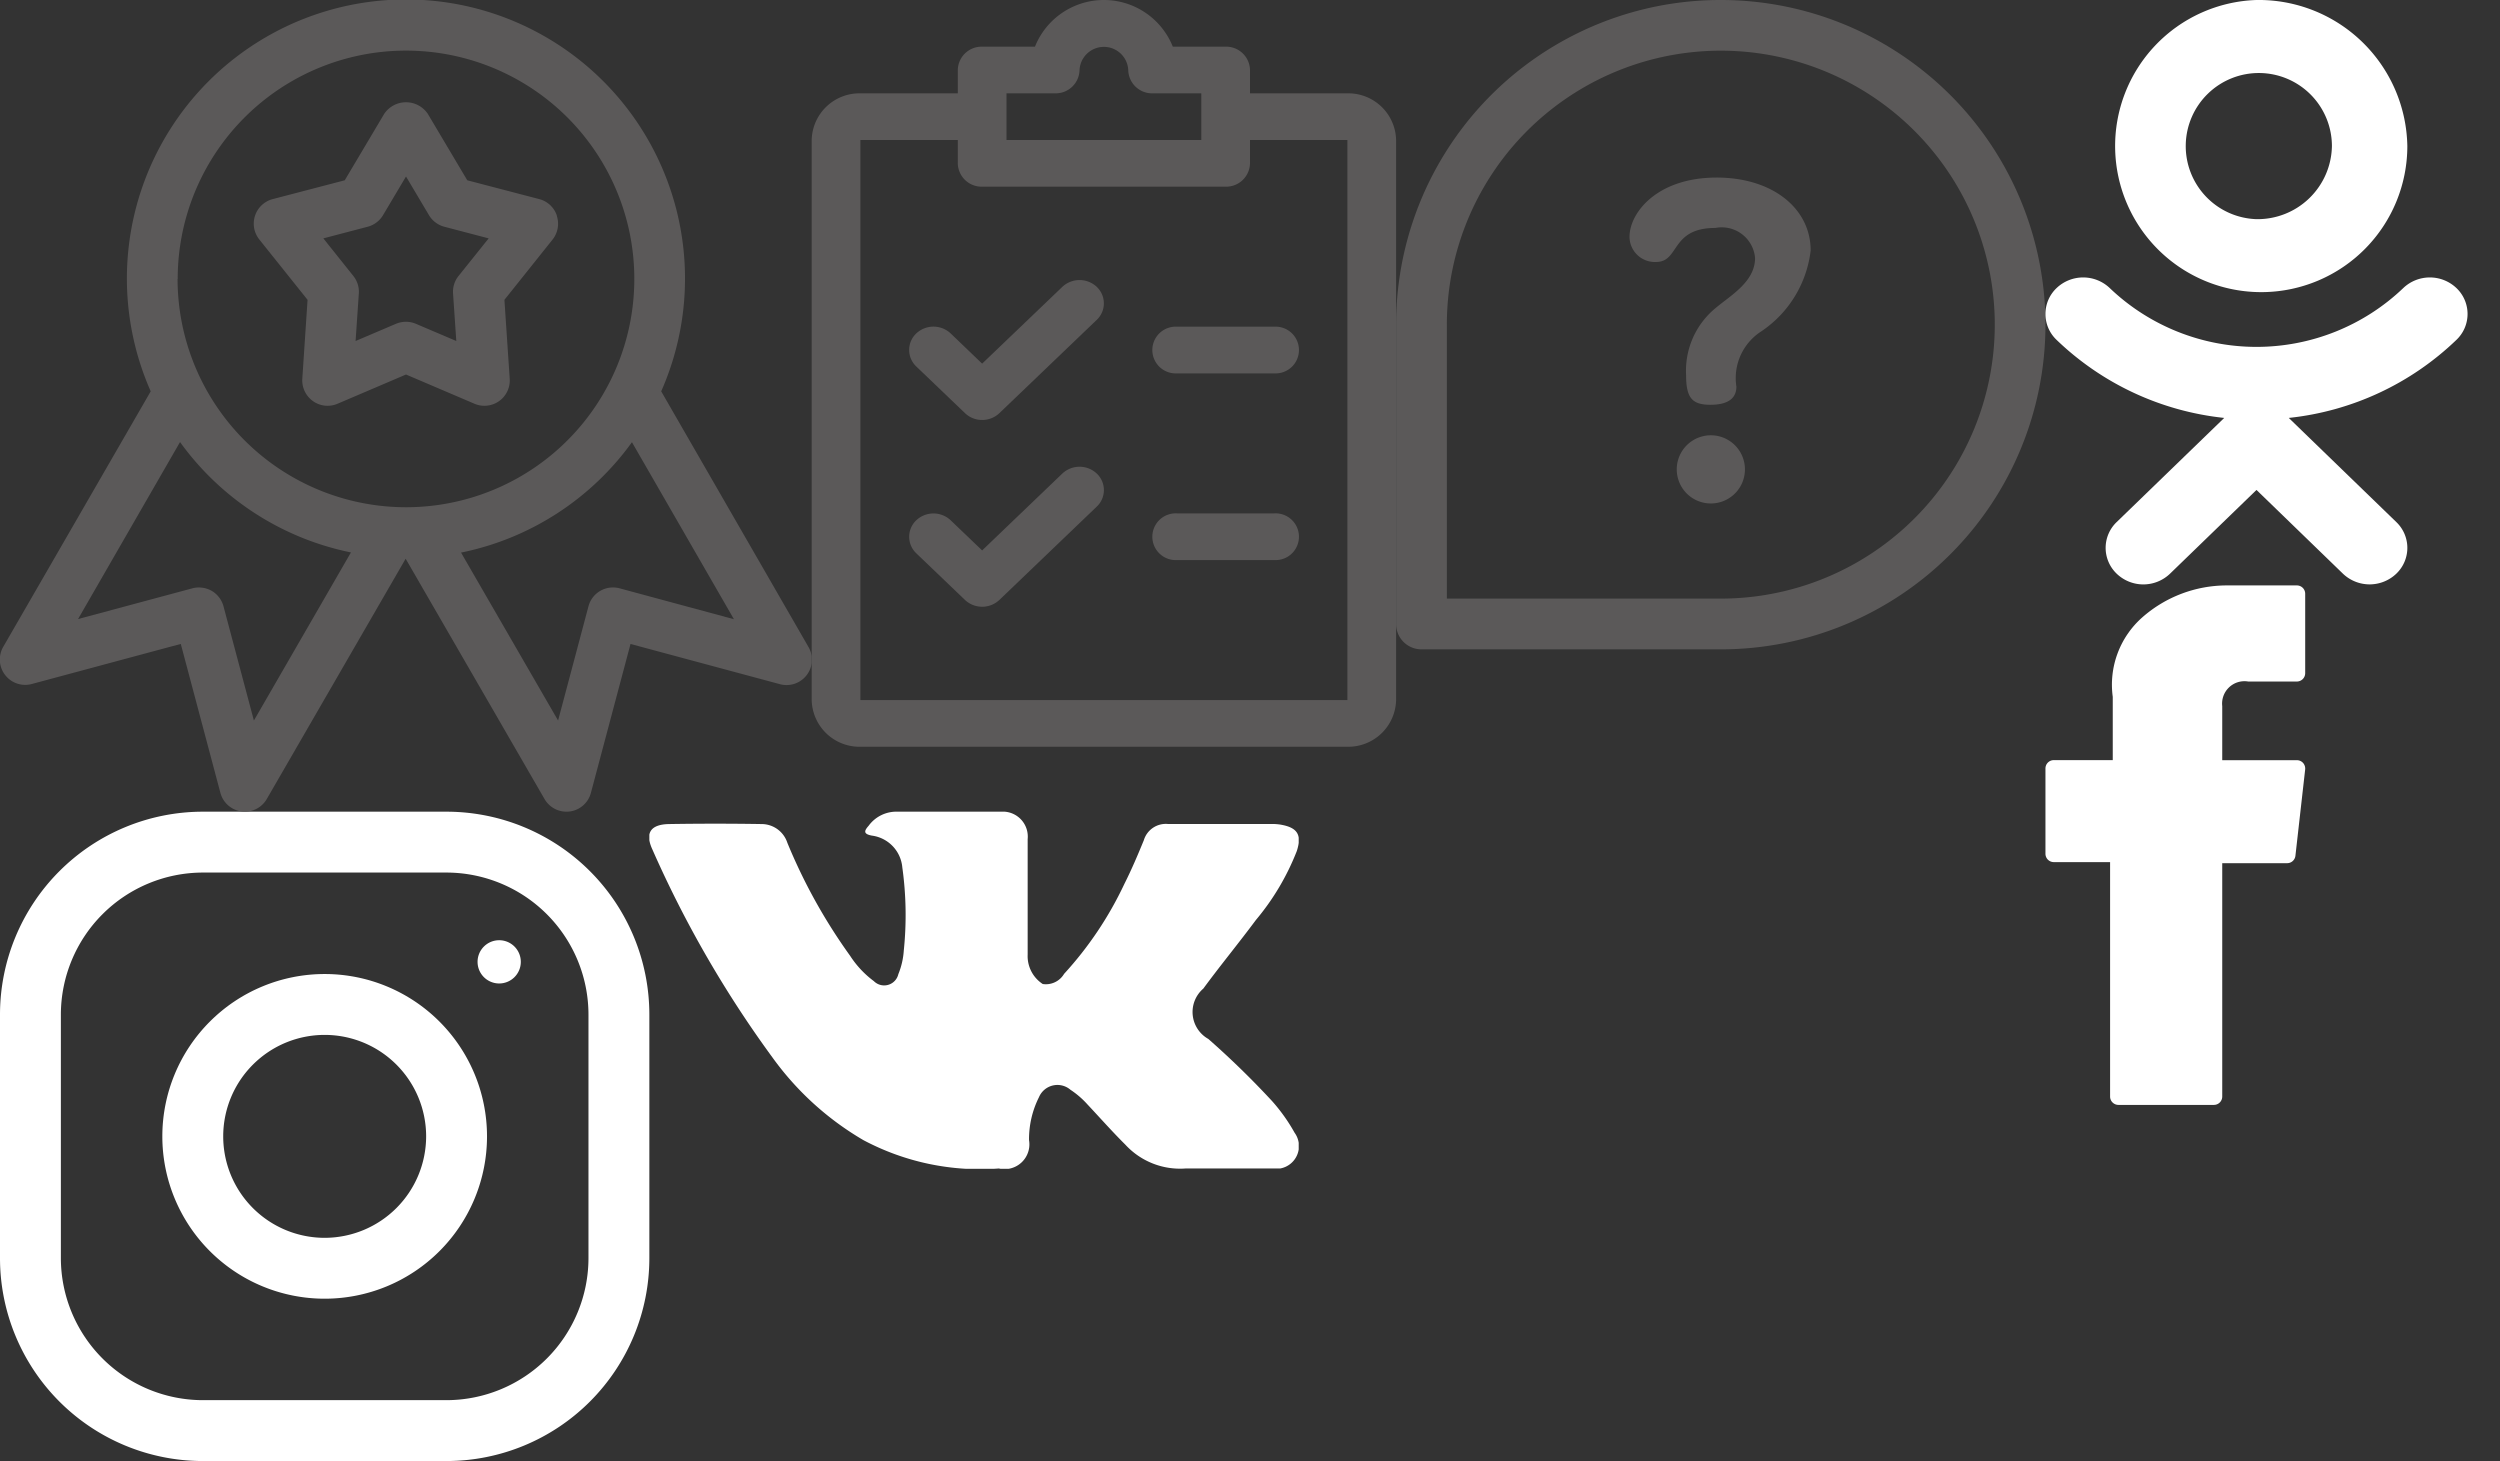 <?xml version="1.0" encoding="utf-8"?><svg width="77" height="45" viewBox="0 0 77 45" xmlns="http://www.w3.org/2000/svg" xmlns:xlink="http://www.w3.org/1999/xlink"><rect x="0" y="0" width="77" height="45" fill="#333333" stroke="none"/><svg width="20" height="20" viewBox="0 0 20 20" id="faq" x="43" xmlns="http://www.w3.org/2000/svg"><defs><style>.acls-1{fill:#5b5959;fill-rule:evenodd}</style></defs><path id="afaq.svg" class="acls-1" d="M46.694 440.407a1.049 1.049 0 0 0 0 2.1 1.049 1.049 0 0 0 0-2.1zm.177-7.938c-1.838 0-2.682 1.089-2.682 1.824a.781.781 0 0 0 .817.776c.735 0 .436-1.048 1.825-1.048a1.031 1.031 0 0 1 1.225.926c0 .735-.762 1.157-1.212 1.538a2.494 2.494 0 0 0-.912 2.07c0 .708.191.912.749.912.667 0 .8-.3.8-.558a1.71 1.71 0 0 1 .762-1.7 3.486 3.486 0 0 0 1.525-2.492c.003-1.281-1.154-2.248-2.897-2.248zM47 427a9.994 9.994 0 0 0-10 10v9.219a.781.781 0 0 0 .781.781H47a10 10 0 0 0 0-20zm0 18.437h-8.437V437A8.438 8.438 0 1 1 47 445.437z" transform="translate(-37 -427)"/></svg><svg width="8" height="16" viewBox="0 0 8 16" id="fb" x="63" y="18.031" xmlns="http://www.w3.org/2000/svg"><defs><style>.bcls-1{fill:#fff;fill-rule:evenodd}</style></defs><path id="bfb.svg" class="bcls-1" d="M88.255 872.522h1.736v7.22a.257.257 0 0 0 .255.258h2.944a.257.257 0 0 0 .255-.258v-7.187h2a.256.256 0 0 0 .254-.228l.3-2.658a.262.262 0 0 0-.063-.2.254.254 0 0 0-.191-.086h-2.3v-1.666a.689.689 0 0 1 .8-.757h1.5a.257.257 0 0 0 .255-.26v-2.44a.256.256 0 0 0-.256-.26h-2.166a3.943 3.943 0 0 0-2.6.988 2.769 2.769 0 0 0-.905 2.445v1.948h-1.818a.257.257 0 0 0-.255.258v2.624a.257.257 0 0 0 .255.259z" transform="translate(-88 -864)"/></svg><svg width="20" height="20" viewBox="0 0 20 20" id="inst" y="25" xmlns="http://www.w3.org/2000/svg"><defs><style>.ccls-1{fill:#fff;fill-rule:evenodd}</style></defs><path id="cinst.svg" class="ccls-1" d="M187.75 862h-7.5a6.251 6.251 0 0 0-6.25 6.25v7.5a6.251 6.251 0 0 0 6.25 6.25h7.5a6.251 6.251 0 0 0 6.25-6.25v-7.5a6.251 6.251 0 0 0-6.25-6.25zm4.375 13.75a4.38 4.38 0 0 1-4.375 4.375h-7.5a4.38 4.38 0 0 1-4.375-4.375v-7.5a4.379 4.379 0 0 1 4.375-4.375h7.5a4.38 4.38 0 0 1 4.375 4.375v7.5zM184 867a5 5 0 1 0 5 5 5 5 0 0 0-5-5zm0 8.125a3.125 3.125 0 1 1 3.125-3.125 3.129 3.129 0 0 1-3.125 3.125zm5.375-9.166a.666.666 0 1 1-.666.666.666.666 0 0 1 .666-.666z" transform="translate(-174 -862)"/></svg><svg width="18" height="23" viewBox="0 0 18 23" id="list" x="25" xmlns="http://www.w3.org/2000/svg"><defs><style>.dcls-1{fill:#5b5959;fill-rule:evenodd}</style></defs><path id="dlist.svg" class="dcls-1" d="M44.781 362.836a.775.775 0 0 0-1.062 0L41.25 365.2l-.969-.93a.774.774 0 0 0-1.06 0 .7.7 0 0 0 0 1.017l1.5 1.437a.758.758 0 0 0 .529.211.768.768 0 0 0 .531-.21l3-2.874a.7.7 0 0 0 0-1.015zm0 5.75a.775.775 0 0 0-1.062 0l-2.469 2.367-.969-.928a.772.772 0 0 0-1.06 0 .7.7 0 0 0 0 1.016l1.5 1.437a.774.774 0 0 0 1.06 0l3-2.875a.7.7 0 0 0 0-1.017zm5.469-4.524h-3a.72.72 0 1 0 0 1.438h3a.72.72 0 1 0 0-1.438zm0 5.75h-3a.72.72 0 1 0 0 1.438h3a.72.72 0 1 0 0-1.438zm2.25-12.937h-3v-.719a.735.735 0 0 0-.75-.719h-1.628a2.286 2.286 0 0 0-4.245 0H41.25a.735.735 0 0 0-.75.719v.719h-3a1.472 1.472 0 0 0-1.5 1.437v17.25A1.473 1.473 0 0 0 37.5 377h15a1.473 1.473 0 0 0 1.5-1.438v-17.25a1.472 1.472 0 0 0-1.5-1.437zm-10.5 0h1.5a.735.735 0 0 0 .75-.719.751.751 0 0 1 1.5 0 .735.735 0 0 0 .75.719H48v1.437h-6v-1.437zm10.5 18.687h-15v-17.25h3v.719a.735.735 0 0 0 .75.719h7.5a.735.735 0 0 0 .75-.719v-.719h3v17.25z" transform="translate(-36 -354)"/></svg><svg width="13.031" height="18.031" viewBox="0 0 13.031 18.031" id="ok" x="63" xmlns="http://www.w3.org/2000/svg"><defs><style>.ecls-1{fill:#fff;fill-rule:evenodd}</style></defs><path id="eok.svg" class="ecls-1" d="M138.5 863a4.5 4.5 0 1 0 4.646 4.5 4.579 4.579 0 0 0-4.646-4.5zm0 6.75a2.251 2.251 0 1 1 2.323-2.25 2.29 2.29 0 0 1-2.323 2.25zm6.161 2.125a1.188 1.188 0 0 0-1.643 0 6.545 6.545 0 0 1-9.035 0 1.188 1.188 0 0 0-1.643 0 1.1 1.1 0 0 0 0 1.591 8.774 8.774 0 0 0 5.166 2.406l-3.312 3.207a1.1 1.1 0 0 0 0 1.591 1.186 1.186 0 0 0 1.642 0l2.664-2.58 2.663 2.58a1.19 1.19 0 0 0 1.643 0 1.1 1.1 0 0 0 0-1.591l-3.312-3.207a8.774 8.774 0 0 0 5.166-2.406 1.1 1.1 0 0 0 .001-1.591z" transform="translate(-132 -863)"/></svg><svg width="25" height="25" viewBox="0 0 25 25" id="top" xmlns="http://www.w3.org/2000/svg"><defs><style>.fcls-1{fill:#5b5959;fill-rule:evenodd}</style></defs><path id="ftop.svg" class="fcls-1" d="M56.9 304.925l-4.535-7.872a8.595 8.595 0 1 0-15.723 0l-4.542 7.869a.781.781 0 0 0 .88 1.145l4.588-1.234 1.22 4.586a.779.779 0 0 0 .652.573.622.622 0 0 0 .1.008.781.781 0 0 0 .677-.391l4.277-7.4 4.277 7.4a.781.781 0 0 0 .677.391.912.912 0 0 0 .1-.006.779.779 0 0 0 .652-.574l1.22-4.586 4.588 1.235a.781.781 0 0 0 .892-1.144zm-17.08 2.267l-.936-3.517a.788.788 0 0 0-.364-.477.8.8 0 0 0-.594-.078l-3.522.947 3.141-5.452a8.605 8.605 0 0 0 5.264 3.4zm-2.347-13.6a7.032 7.032 0 1 1 7.032 7.031 7.04 7.04 0 0 1-7.036-7.029zm13.61 9.528a.79.79 0 0 0-.594.078.778.778 0 0 0-.364.476l-.936 3.518-2.989-5.172a8.6 8.6 0 0 0 5.264-3.4l3.141 5.452zm-1.931-11.479a.779.779 0 0 0-.544-.509l-2.216-.579-1.216-2.047a.81.81 0 0 0-1.342 0l-1.216 2.047-2.217.579a.781.781 0 0 0-.414 1.244l1.486 1.859-.162 2.43a.785.785 0 0 0 .328.689.777.777 0 0 0 .758.081l2.108-.9 2.108.9a.764.764 0 0 0 .306.063.78.78 0 0 0 .78-.833l-.163-2.43 1.485-1.859a.783.783 0 0 0 .127-.733zm-3.029 1.859a.775.775 0 0 0-.169.539l.1 1.464-1.245-.53a.788.788 0 0 0-.613 0l-1.244.53.1-1.464a.775.775 0 0 0-.169-.539l-.924-1.158 1.364-.358a.782.782 0 0 0 .474-.356l.708-1.192.708 1.192a.782.782 0 0 0 .474.356l1.364.358z" transform="translate(-32 -285)"/></svg><svg width="20" height="11" viewBox="0 0 20 11" id="vk" x="20" y="25" xmlns="http://www.w3.org/2000/svg"><defs><style>.gcls-1{fill:#fff;fill-rule:evenodd}</style></defs><path id="gvk.svg" class="gcls-1" d="M54.177 875.91a26.721 26.721 0 0 0-1.96-1.91.951.951 0 0 1-.155-1.551c.525-.714 1.09-1.4 1.619-2.112a7.61 7.61 0 0 0 1.26-2.123c.165-.506.019-.73-.515-.818a1.649 1.649 0 0 0-.281-.017h-3.171a.707.707 0 0 0-.744.5c-.186.454-.379.908-.6 1.347a11.052 11.052 0 0 1-1.856 2.769.652.652 0 0 1-.657.313 1.026 1.026 0 0 1-.465-.908v-3.555a.769.769 0 0 0-.709-.845H42.65a1.058 1.058 0 0 0-.895.432c-.136.154-.176.254.1.305a1.082 1.082 0 0 1 .936.977 10.622 10.622 0 0 1 .046 2.559 2.329 2.329 0 0 1-.168.731.448.448 0 0 1-.754.215 3 3 0 0 1-.731-.78 17.02 17.02 0 0 1-1.934-3.482.835.835 0 0 0-.792-.576 87.59 87.59 0 0 0-2.854 0c-.572.011-.743.28-.51.784a34.151 34.151 0 0 0 3.694 6.4 9.11 9.11 0 0 0 2.806 2.552 7.642 7.642 0 0 0 4.171.872.764.764 0 0 0 .929-.874 2.887 2.887 0 0 1 .306-1.321.617.617 0 0 1 .97-.229 2.716 2.716 0 0 1 .525.453c.388.413.763.838 1.165 1.237a2.29 2.29 0 0 0 1.857.734h2.914a.7.7 0 0 0 .443-1.1 5.46 5.46 0 0 0-.697-.979z" transform="translate(-35 -867)"/></svg></svg>